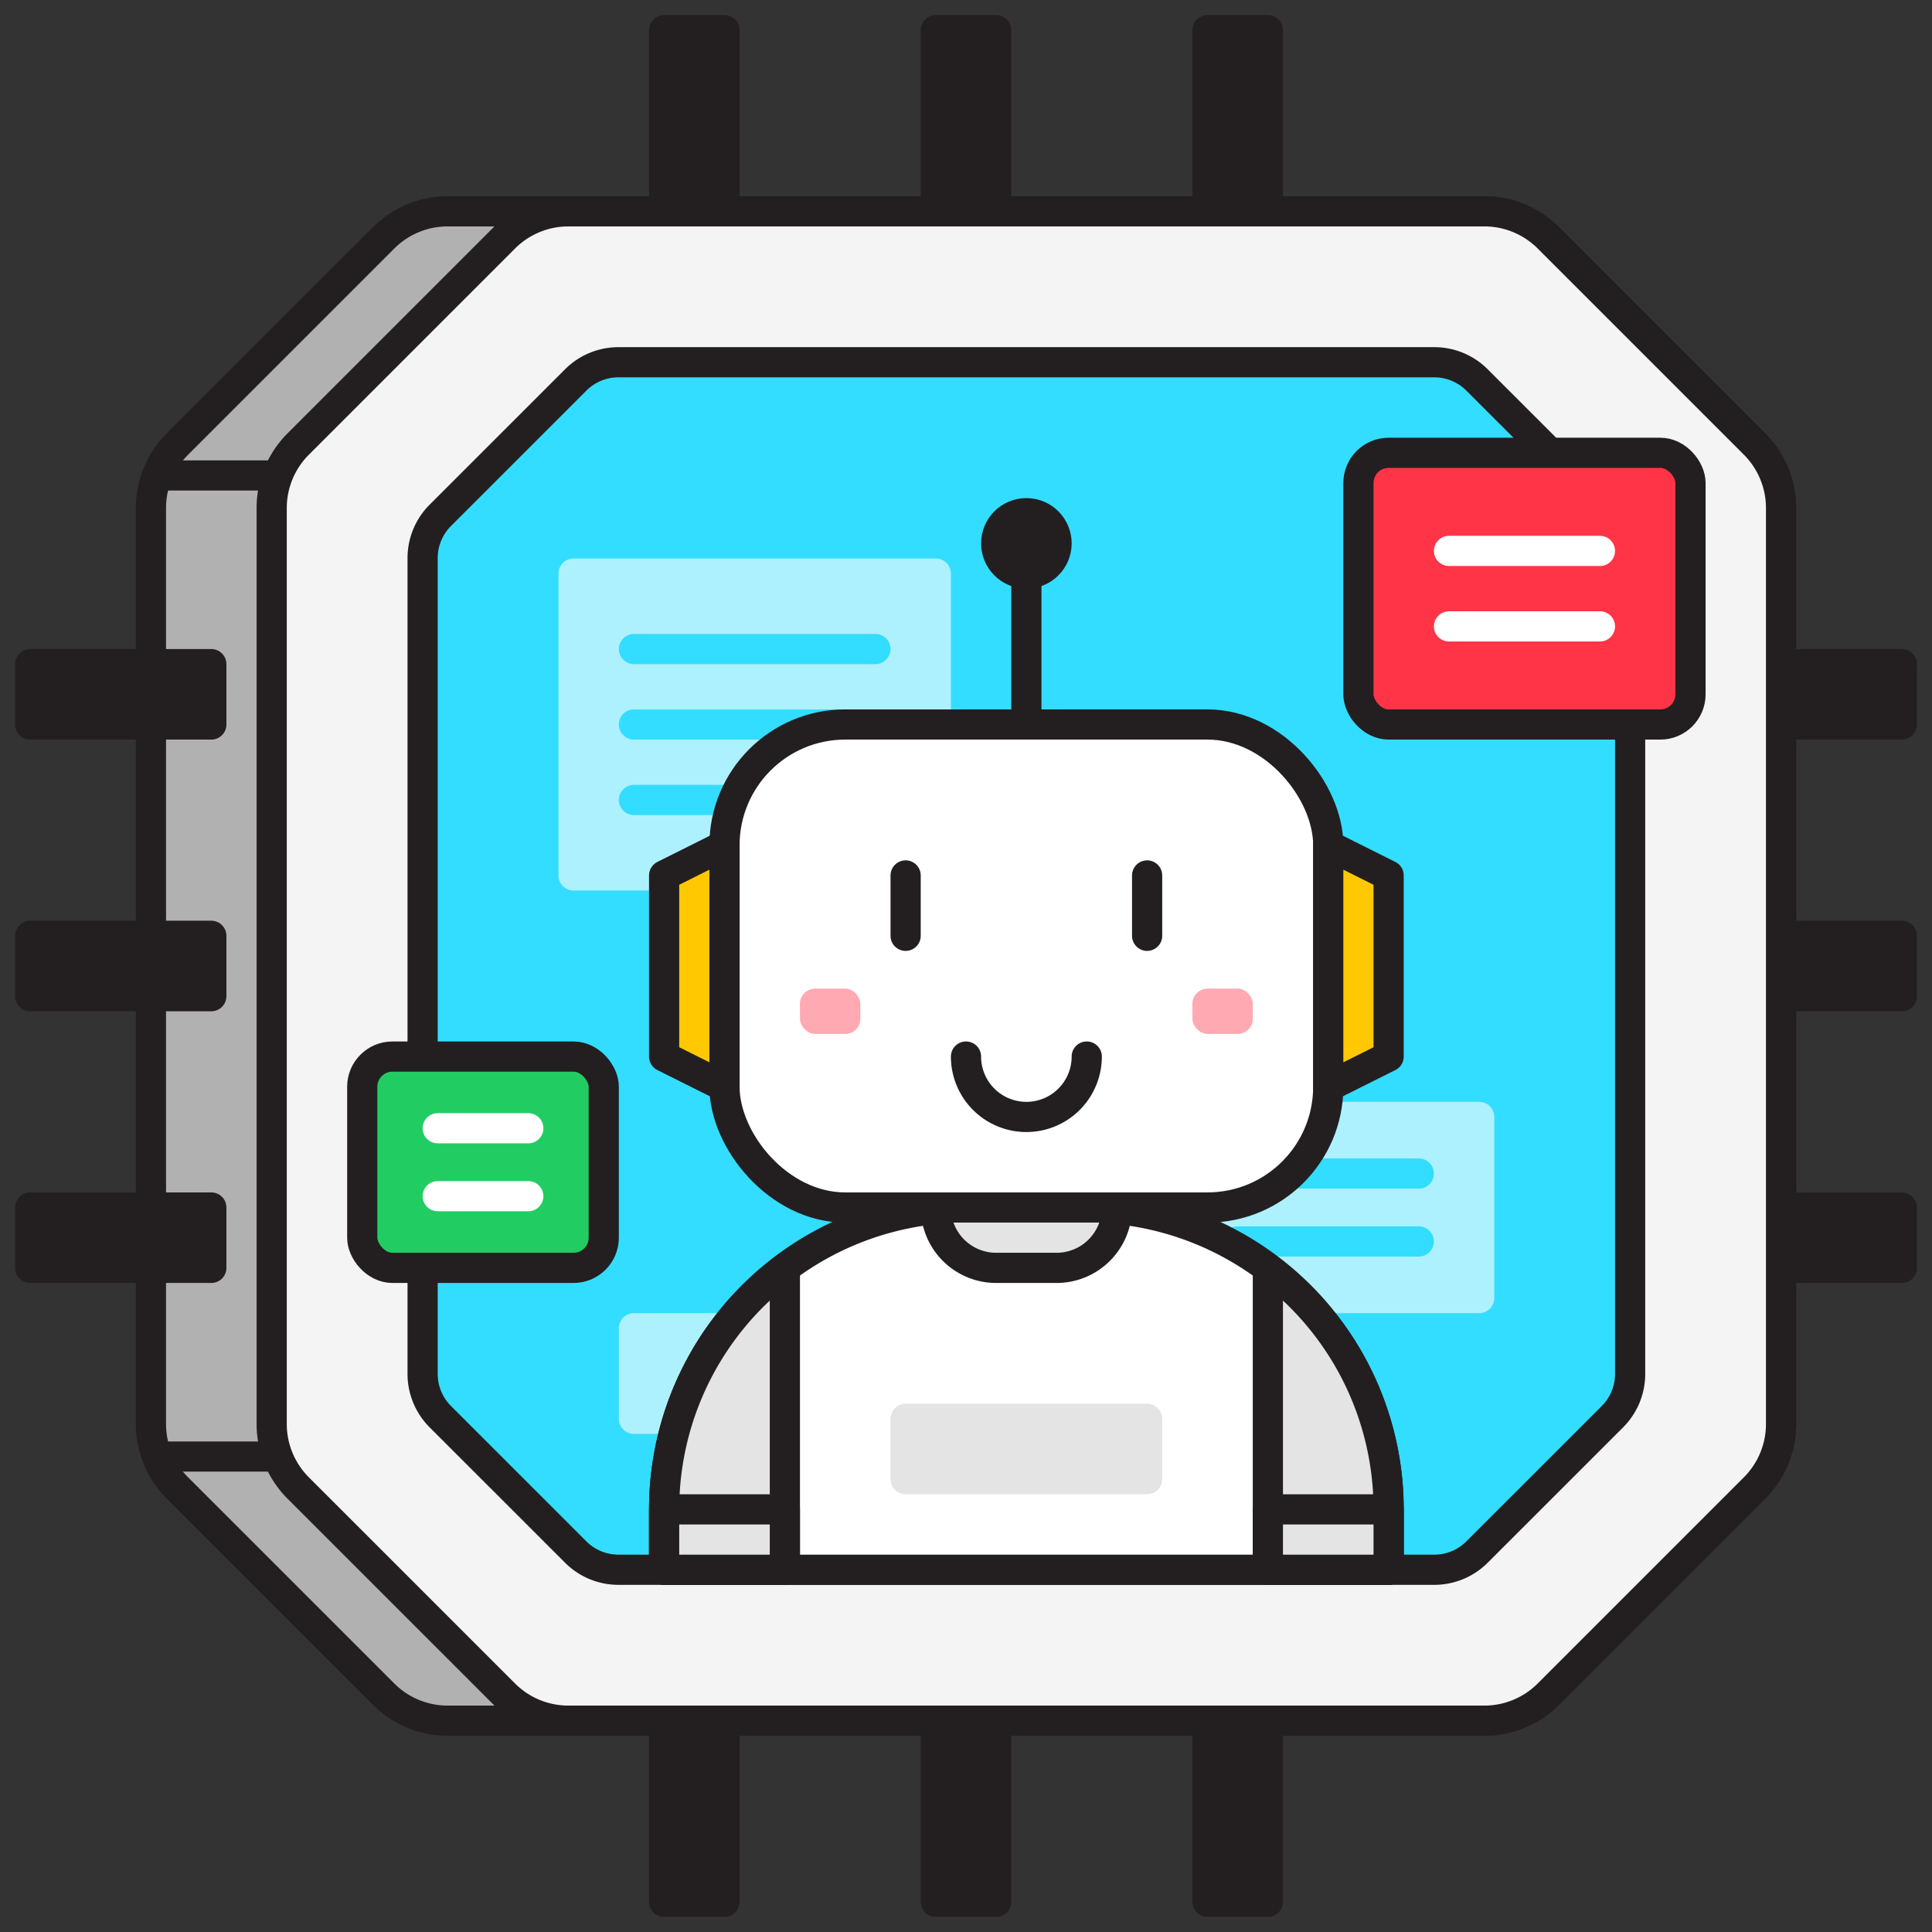 <svg xmlns="http://www.w3.org/2000/svg" width="250" height="250" viewBox="0 0 250 250"><rect x="0" y="0" width="250" height="250" fill="#333333" stroke="none"/><g transform="matrix(0.625,0,0,0.625,0,0)"><g transform="matrix(6.25,0,0,6.25,0,0)"><defs><style>.cls-1{fill:#b1b1b1;}.cls-1,.cls-10,.cls-11,.cls-12,.cls-14,.cls-2,.cls-3,.cls-4,.cls-5,.cls-8{stroke:#231f20;}.cls-1,.cls-10,.cls-11,.cls-12,.cls-13,.cls-14,.cls-2,.cls-3,.cls-4,.cls-5,.cls-6,.cls-7,.cls-8,.cls-9{stroke-linecap:round;stroke-linejoin:round;}.cls-2,.cls-7,.cls-9{fill:none;}.cls-3{fill:#231f20;}.cls-4{fill:#f4f4f4;}.cls-5{fill:#33ddff;}.cls-6{fill:#adf1ff;stroke:#adf1ff;}.cls-7{stroke:#33ddff;}.cls-8{fill:#ff3446;}.cls-9{stroke:#ffffff;}.cls-10{fill:#21cd62;}.cls-11{fill:#ffffff;}.cls-12{fill:#ffc800;}.cls-13,.cls-14{fill:#e4e4e4;}.cls-13{stroke:#e4e4e4;}.cls-15{fill:#ffa9b3;}</style></defs><g id="Artificial_intelligence" data-name="Artificial intelligence"><path class="cls-1" d="M14.829,57a3,3,0,0,1-2.121-.879L5.879,49.293A3,3,0,0,1,5,47.171V16.829a3,3,0,0,1,.879-2.121l6.829-6.829A3,3,0,0,1,14.829,7H49.171a3,3,0,0,1,2.121.879l6.829,6.829A3,3,0,0,1,59,16.829V47.171a3,3,0,0,1-.879,2.121l-6.829,6.829A3,3,0,0,1,49.171,57Z"></path><line class="cls-2" x1="5.5" y1="15.75" x2="9" y2="15.75"></line><line class="cls-2" x1="5.5" y1="48.25" x2="9" y2="48.25"></line><rect class="cls-3" x="57" y="31" width="6" height="2"></rect><rect class="cls-3" x="57" y="22" width="6" height="2"></rect><rect class="cls-3" x="57" y="40" width="6" height="2"></rect><rect class="cls-3" x="1" y="31" width="6" height="2"></rect><rect class="cls-3" x="1" y="22" width="6" height="2"></rect><rect class="cls-3" x="1" y="40" width="6" height="2"></rect><rect class="cls-3" x="29" y="3" width="6" height="2" transform="translate(36 -28) rotate(90)"></rect><rect class="cls-3" x="38" y="3" width="6" height="2" transform="translate(45 -37) rotate(90)"></rect><rect class="cls-3" x="20" y="3" width="6" height="2" transform="translate(27 -19) rotate(90)"></rect><rect class="cls-3" x="29" y="59" width="6" height="2" transform="translate(92 28) rotate(90)"></rect><rect class="cls-3" x="38" y="59" width="6" height="2" transform="translate(101 19) rotate(90)"></rect><rect class="cls-3" x="20" y="59" width="6" height="2" transform="translate(83 37) rotate(90)"></rect><path class="cls-4" d="M18.829,57a3,3,0,0,1-2.121-.879L9.879,49.293A3,3,0,0,1,9,47.171V16.829a3,3,0,0,1,.879-2.121l6.829-6.829A3,3,0,0,1,18.829,7H49.171a3,3,0,0,1,2.121.879l6.829,6.829A3,3,0,0,1,59,16.829V47.171a3,3,0,0,1-.879,2.121l-6.829,6.829A3,3,0,0,1,49.171,57Z"></path><path class="cls-5" d="M47.514,52a2,2,0,0,0,1.414-.586l4.486-4.485A2,2,0,0,0,54,45.515V18.485a2,2,0,0,0-.586-1.414l-4.486-4.485A2,2,0,0,0,47.514,12H20.486a2,2,0,0,0-1.414.586l-4.486,4.485A2,2,0,0,0,14,18.485V45.515a2,2,0,0,0,.586,1.414l4.486,4.485A2,2,0,0,0,20.486,52Z"></path><rect class="cls-6" x="39" y="37" width="10" height="6"></rect><line class="cls-7" x1="41" y1="38.875" x2="47" y2="38.875"></line><line class="cls-7" x1="47" y1="41.125" x2="41" y2="41.125"></line><rect class="cls-6" x="19" y="19" width="12" height="10"></rect><line class="cls-7" x1="21" y1="21.5" x2="29" y2="21.5"></line><line class="cls-7" x1="21" y1="24" x2="29" y2="24"></line><line class="cls-7" x1="29" y1="26.5" x2="21" y2="26.5"></line><rect class="cls-6" x="21" y="44" width="4" height="3"></rect><rect class="cls-8" x="45" y="15" width="11" height="9" rx="1"></rect><line class="cls-9" x1="48" y1="18.25" x2="53" y2="18.25"></line><line class="cls-9" x1="53" y1="20.75" x2="48" y2="20.75"></line><rect class="cls-10" x="12" y="35" width="8" height="7" rx="1"></rect><line class="cls-9" x1="14.5" y1="37.375" x2="17.5" y2="37.375"></line><line class="cls-9" x1="17.5" y1="39.625" x2="14.5" y2="39.625"></line><rect class="cls-11" x="24" y="24" width="20" height="16" rx="4" transform="translate(68 64) rotate(-180)"></rect><polygon class="cls-12" points="46 35 44 36 44 28 46 29 46 35"></polygon><polygon class="cls-12" points="24 36 22 35 22 29 24 28 24 36"></polygon><path class="cls-11" d="M22,40H46a0,0,0,0,1,0,0v2A10,10,0,0,1,36,52H32A10,10,0,0,1,22,42V40A0,0,0,0,1,22,40Z" transform="translate(68 92) rotate(-180)"></path><rect class="cls-13" x="30" y="47" width="8" height="2"></rect><path class="cls-14" d="M31,40h6a0,0,0,0,1,0,0v0a2,2,0,0,1-2,2H33a2,2,0,0,1-2-2v0A0,0,0,0,1,31,40Z"></path><line class="cls-11" x1="38" y1="29" x2="38" y2="31"></line><line class="cls-11" x1="30" y1="31" x2="30" y2="29"></line><rect class="cls-15" x="39.5" y="32.75" width="2" height="1.5" rx="0.5"></rect><rect class="cls-15" x="26.5" y="32.75" width="2" height="1.5" rx="0.5" transform="translate(55 67) rotate(-180)"></rect><path class="cls-14" d="M42,42.014V52h4V50A9.974,9.974,0,0,0,42,42.014Z"></path><path class="cls-14" d="M26,42.014V52H22V50A9.974,9.974,0,0,1,26,42.014Z"></path><path class="cls-2" d="M32,35a2,2,0,0,0,4,0"></path><circle class="cls-3" cx="34" cy="18" r="1"></circle><line class="cls-2" x1="34" y1="19" x2="34" y2="24"></line><rect class="cls-14" x="42" y="50" width="4" height="2"></rect><rect class="cls-14" x="22" y="50" width="4" height="2"></rect></g></g></g></svg>